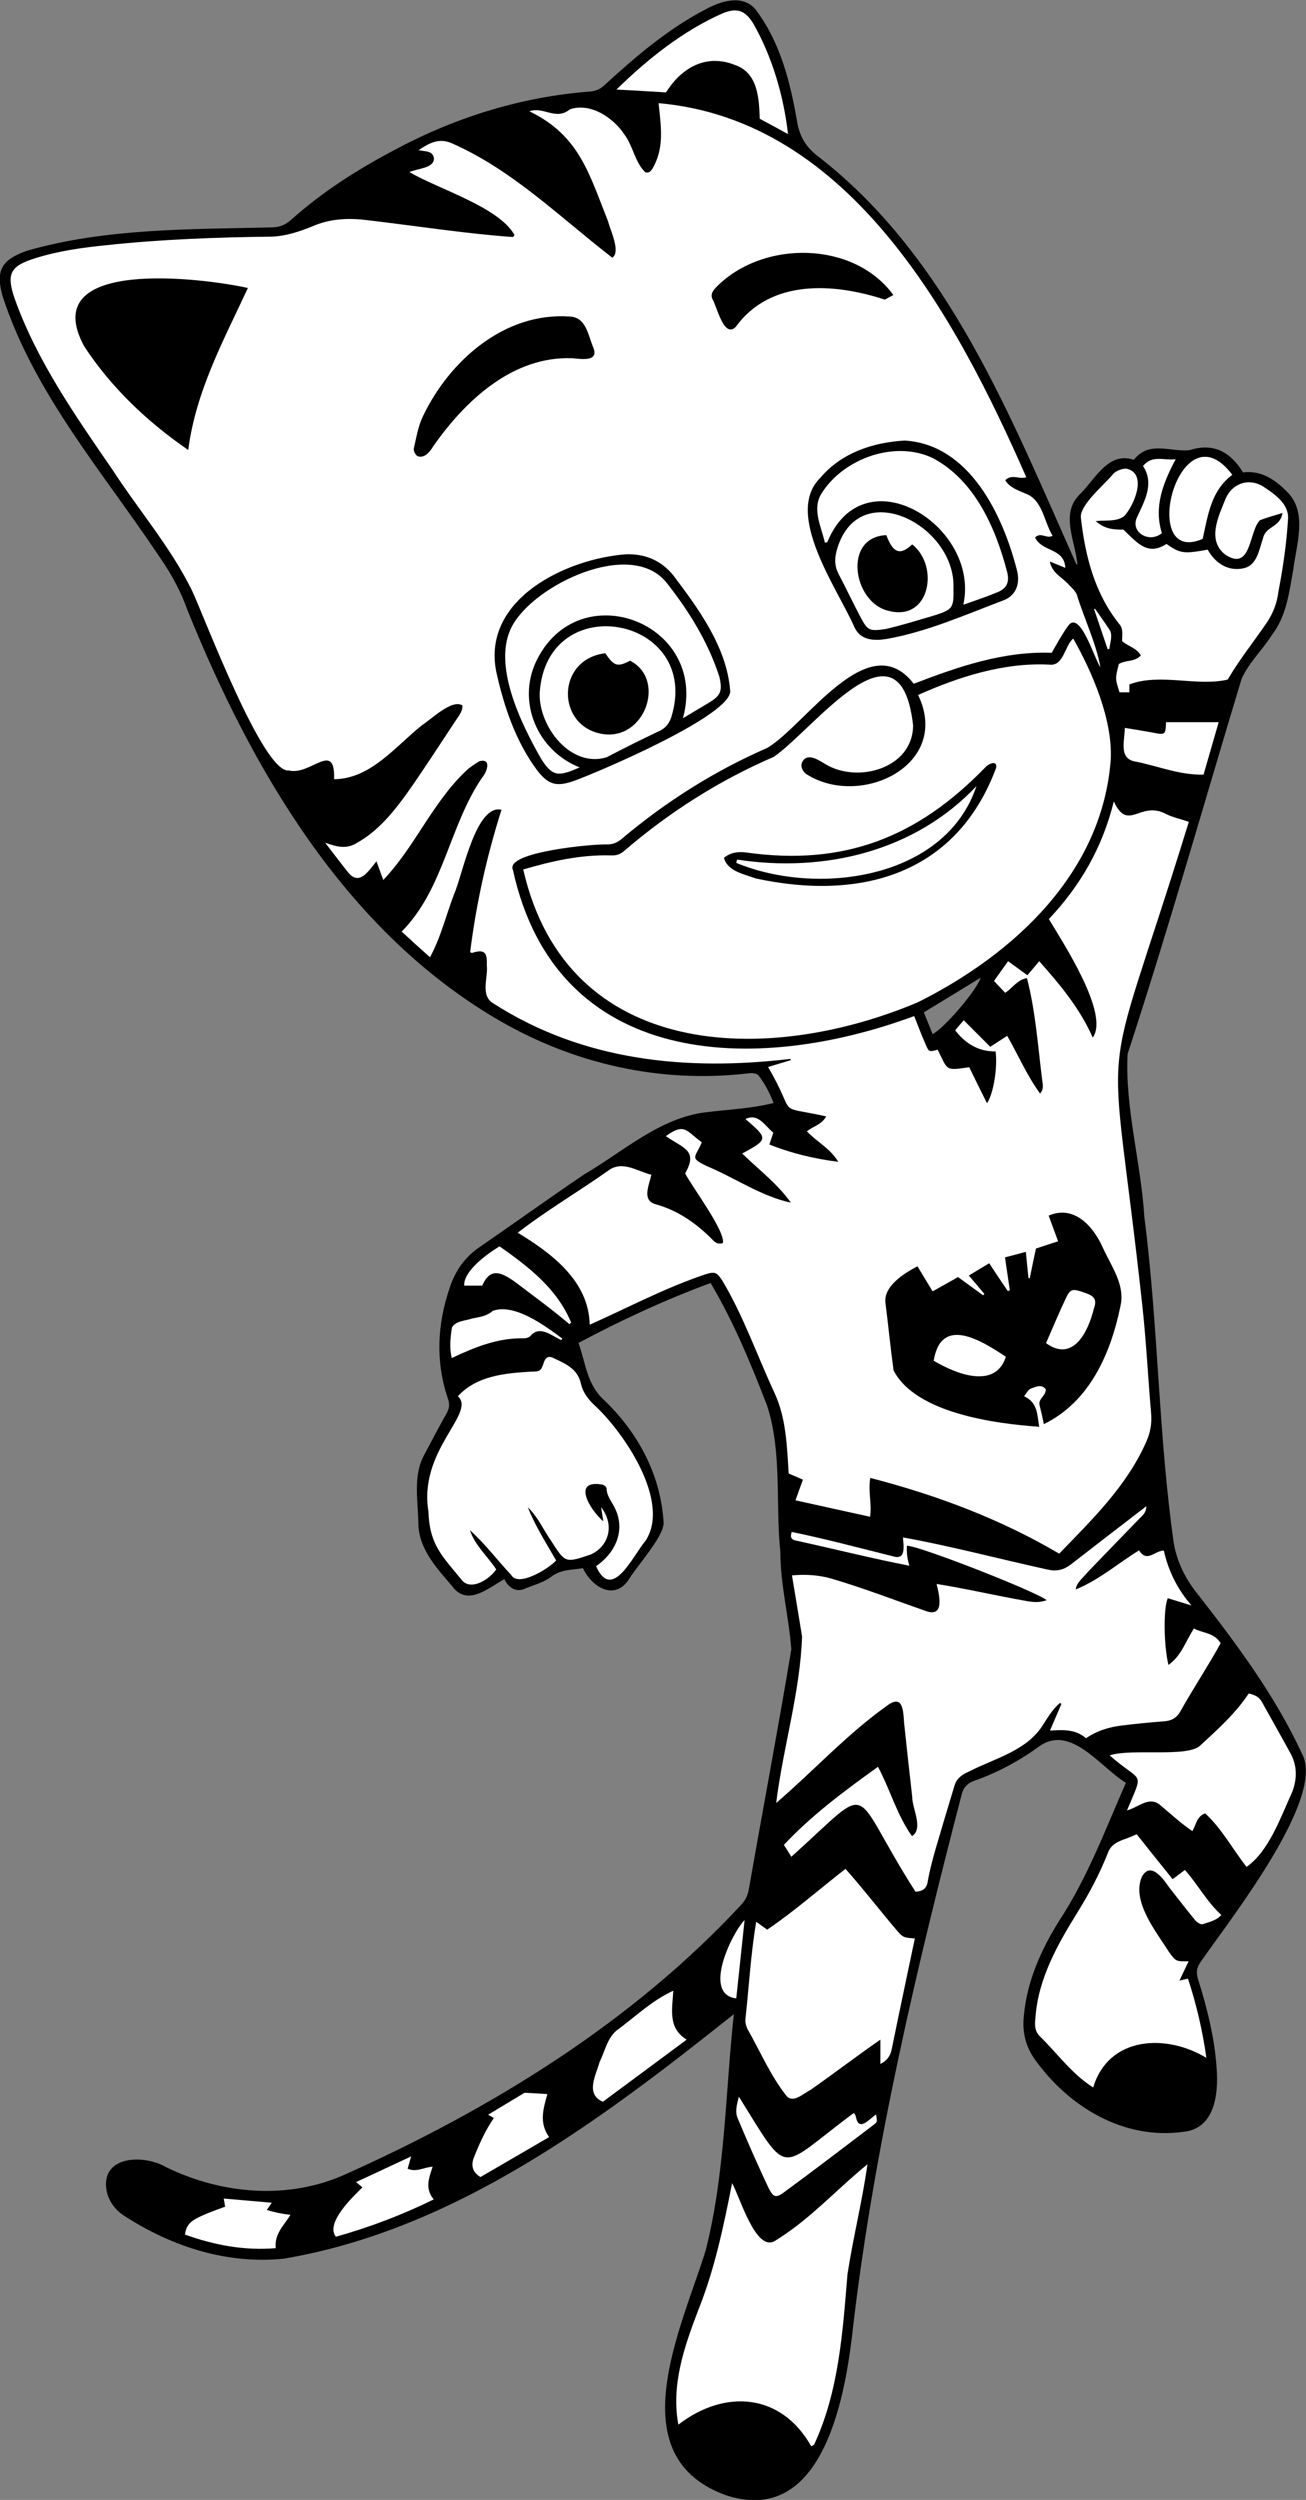 <?xml version="1.0" encoding="utf-8"?>
<!-- Generator: Adobe Illustrator 26.0.0, SVG Export Plug-In . SVG Version: 6.00 Build 0)  -->
<svg version="1.1" id="Capa_1" xmlns="http://www.w3.org/2000/svg" xmlns:xlink="http://www.w3.org/1999/xlink" x="0px" y="0px"
	 viewBox="0 0 595.3 1138.9" style="enable-background:new 0 0 595.3 1138.9;" xml:space="preserve">
<rect x="0" y="0" width="595.3" height="1138.9" fill="#808080" stroke="none"/>
<style type="text/css">
	.st0{fill:#FFFFFF;}
</style>
<g>
	<path d="M593.5,799c-12.3-26.6-30-50.3-48-73.3c-5.3-6.7-8.8-13.9-10.4-22.2c-7.1-49.4-7.1-99.7-13.5-149.2
		c-1.5-24.7-8.9-49.7-7.6-74.2c18.5-56.5,34.7-113.8,51.9-170.7c3.2-7.4,9.4-13.1,13.7-19.9c6.8-8.7,8-19.5,9.9-30
		c1.4-11.3,6.4-25.4-2.2-34.8c-5.7-5.9-12-10.5-20.7-9.5c-5.8-9.4-13.6-13.6-24.4-10.1c-8.8,0.9-18.4-4.5-25.4,4.4
		c-11.9-4.1-17.9,9.5-25.1,16.2c-8.3,8.8-1.5,21.1-0.6,31.4c-0.1,0-0.3,0.1-0.4,0.1c-29.9-66.8-58-139.5-117.6-185.8
		c-5.8-4.4-8.6-9.1-9.8-16.2c-3-17.4-7.5-35.3-18.1-49.8c-5.5-8.1-15.5-5.4-22.9-1.5c-17.5,9-32.5,21.8-46.9,35
		c-1.8,1.7-3.7,2.5-6.3,2.8c-30.9,2.3-60.8,11.5-88.1,26c-17.4,9.1-33.9,19.5-48.6,32.7c-2.5,2.2-5.4,3.2-8.7,3.2
		c-37.1,0.9-75.3,0.3-111.3,10.6c-11.8,4.1-14.6,9.1-11.1,21.1c14.5,44.3,45.9,80.2,71.4,118.4c5.3,7.6,9.7,15.6,12.8,24.4
		c29.3,72.4,71.5,145.1,140.5,185.9c35.2,20.8,75.2,29.8,115.9,24.9c1.3-0.1,3.1,0.2,3.8,1c2.8,3.6,5,7.6,6.9,12.6
		c-10.5,2.6-20.2,2.9-30.7,4.2c-21.2,2.5-37.7,17.9-55.6,28.3c-16.2,11-32.1,22.4-48.2,33.5c-6.4,4.5-10.5,10.5-13,17.8
		c-5.8,16.9-6.7,33.9-0.9,51c0.9,2.5,0.6,4.4-0.7,6.7c-3.6,6.4-7,12.9-10.4,19.3c-4.9,9.4-2.5,20.8-2.4,31
		c0.3,11.5,8.3,20,15.3,28.2c6.9,9.5,16.1,1.3,23.9-3.1c1.9,4,5.5,6.3,9.7,4.2c4-1.6,8.3-2.7,11.7-5.3c4.6-3.5,9.7-3,14.4-3.9
		c4,8.5,14.1,14.9,20.7,5.5c3.9-6.5,15.9-19.5,16.1-26c-1.2-21.9-11.7-41.3-27.3-56.2c-7.6-6.9-8.2-16.5-11.5-25.9
		c19.7-10.5,39.4-19.6,60.2-27.3c10.5,17.7,18.3,36.6,25.7,55.7c7,21.4,3.8,44.6,6.1,66.8c0,15,3.9,29.7,5,44.4
		c-6.1,36.6-13,73-19.4,109.5c-0.5,2.6-1.5,4.8-3.3,6.7c-49.8,53.7-113.8,93-180.2,122.8c-26.2,12-56.7,9.3-82.1-3.1
		c-10.9-6.3-31.1-5-26.8,12.1c1.4,4.5,4.2,7.9,8.1,10.3c21.6,13.9,46.5,21.9,72.3,19.3c78.3-13.2,144.5-63.1,205.2-111.4
		c-3.9,36-3.9,72.3-12.8,107.5c-10.9,35.4-40.5,94.7,10.2,112c44.1,13.4,53.8-47.1,57.1-78.4c9.7-81.4,28.8-162.1,49.4-241.4
		c0.9-3.2,2.7-5,5.9-6.1c10.5-3.7,20.3-9,29.4-15.6c14.4-10.3,27.9,9.6,39.5,16.6c-9.5,21.6-17.4,43-30.3,62.7
		c-8.3,13.2-14.8,27.7-16.2,43.4c-0.8,7.2,0.7,13.9,5,19.9c15.4,21.6,40.5,36.8,67.7,33c14.3-1.4,16-17.1,15.2-28.5
		c-0.9-14.1-4.3-27.6-8.5-41c-1-3.3-0.6-5.5,1.4-8.2C560.2,875,604.5,819.3,593.5,799z M425.1,471.1c-1.3-3.2-2.6-6.4-4-9.9
		c8.7-5.3,17.3-10.5,25.9-15.8C445.5,450.7,430.7,468.2,425.1,471.1z"/>
	<path class="st0" d="M482.8,707.8c-26.9-15.8-55.6-26.6-86.1-34.5c-1.1,6.2,0.8,11.7-0.1,17.7c-11.3-2.5-22.4-4.9-34-7.5
		c1.1-3.2,2.2-6.1,3.4-9.4c-2.3-1-4.3-1.9-6.5-2.8c-0.8-12.5-1.1-25.2-6.5-36.8c-7.9-17-14.1-34.9-23.7-51c-2.6-4-3.4-4.3-7.9-2.9
		c-18.2,6.1-35.1,15.1-52.6,22.9c-0.4-19.8-17.1-32.4-32.8-41.9c13.3-10.3,27.7-18.7,41.4-28.4c6.3-4.6,12.9,0.3,19.5,2
		c-1.1,5-4.5,11.8,2.2,13.5c9.6,2.7,17.5,8.1,24.6,15c1.5,1.4,2.8,3.6,5.8,2.6c1.2-5.3-13.8-25.3-17.2-31.7c6-10.6-0.7-11.4-8.8-17
		c8.7-6.3,9.3-2.3,16.4,2.8c-3,7.1-5.8,7,2.4,10.9c12.7,5.3,24.7,13.7,38.2,16.6c-6.1-8.6-14.4-14.8-22.2-22.4
		c12.1-6.5,11.8-6.8,1.5-15.7c5.9-2.8,8.7,3,12.7,6.2c-0.6,1.7-1.1,3.3-1.8,5.4c10.2,4.1,20.6,6.5,31.4,7.9
		c-3.5-6-9.8-9.1-14.3-13.9c2.8-2.3,6.6-2.9,8.8-6.8c-24.2-5.3-12.7,1-26.5-22.5c3.4-1,6.8-2.1,10.3-3.1c0-0.2-0.1-0.4-0.1-0.6
		c-47.3,5.6-94.4,1-135.3-25.2c-6.3-3.6-2.4-11.8-3.1-17.6c0.1-4.6-0.2-7.6-6.6-5.5c-0.2,0.1-0.6-0.1-1-0.3
		c2.8-22.2,7.5-43.5,14.3-64.9c-11.8-2.7-17.8,30-21.6,38.4c-3.7,9.7-6,19.6-11,28.8c-4.5-4-8.6-7.7-12.9-11.7
		c19.3-19.5,21.6-48.1,36.7-70.2c2.2-2.5,4.4-8.9-1.3-7.4c-2.3,1.4-4.6,2.9-6.5,4.8c-15.1,14.5-22.9,34.2-37.3,49.3
		c-1-2.8-1.9-5.2-3.1-8.5c-3.9,4.8-8,11.4-13.1,4.8c-3.3-4.1-6.4-8.3-10.3-13.3c5.3,1.9,9.7,3.1,14.5,0.1c9.7-5.4,16.7-14.1,23.1-23
		c7.7-10.9,14.9-22.2,22.3-33.3c1.3-1.9,2.8-3.8,2.7-6.3c-4.7-3.1-14.1,6.2-18.2,8.8c-12.2,9.6-23.4,24.6-40.3,24.8
		c0.5-18-10.7-1.5-20.6-4c-11.6,1.7-38.3-69.3-44.1-81.8c-9.7-19.8-24.4-36.8-36.4-55.3c-17-24.7-34.5-49.7-44.6-78.1
		c-3.8-11.2-1.8-14.7,9.6-18.2c10.5-3.3,21.4-4.8,32.3-5.9c25.2-2.7,50.5-3.6,75.8-3.9c6.1-0.3,12.2-2.3,17.9-4.6
		c8.1-3.6,16.5-4,25.2-2.9c22.2,2.6,44.3,6.1,66.5,7.7c0.2-0.3,0.4-0.7,0.6-1c-7.2-12.7-34.5-20.8-47.9-28.6
		c3.8-1.7,11.2-1.7,11.2-6.2c-0.5-3.7-4-3.1-7-3.8c5-3.3,9.3-5.7,15.2-3.1c27.6,12.1,49.5,33.9,73.1,52.1c4-2.6-1-12.7-1.9-16.5
		c-8.7-21.8-13.1-39.2-35.9-50.2c6.6-2.3,12,4.4,18.5-0.9c9.4-3.2,19.9,3.9,24.9,11.6c3.8,5,4.9,13,9.5,17.1
		c2.2,0.7,3.2-1.6,4.1-3.3c4.5-9,2.9-18.4,1.9-28.2c87.6,7.7,135.9,98.2,167.6,170.4c-3.1,1.2-6.5-1.7-9.6,1.4c2,3.2,5.7,4.6,9.1,6
		c8,2.8,8.5,12.8,12.5,19.3c-2.7,1.5-5.5-1.9-8,0.8c3.4,6.8,13.3,4.6,13.8,13.8c-2.2-0.9-4.1-1.7-7.1-2.9c1.2,5.6,5.6,7,9,10.9
		c1.3,1.3,2.8,2.7,3.4,4.4c3.4,11,8.7,21.8,10.7,32.9c-2.7-3.7-9.5-27-14.9-18.6c-2.8,3.9-4.9,7.8-7.3,12
		c-22.1-0.8-42.5,6.3-62.9,14.1c-20.6-26.7-49.1,18.7-66.7,29.2c-24.1,10.5-46.1,24.4-66.2,41.3c-2.2,1.9-4.3,2.8-7.3,2.7
		c-6-0.2-46.3,3.4-42.5,11.6c19.8,90.4,109.9,93.6,182.9,66.6c1.8,4.6,3.5,9,5.4,13.3c1.3,3,1.5,3.1,5.3,2c4.8,9.6,3.3,9.6,14.4,8
		c2.6,5.4,5.3,10.8,8.1,16.4c3-4.3,4.9-16.7,3.9-23.6c-7.6,0.1-13.6-3.4-18.4-9.6c1.3-1.6,2.5-3,3.9-4.6c4.1,4.1,8,8,12.1,12.1
		c2.7-1.8,5.1-3.3,7.7-5c5,8.7,8.9,17.9,15,26.3c1.8-2.1,1.2-4.1,1-5.8c-2-15.7-3-31.4-7-46.8c-4.5,0.8-6.5,4.5-9.9,6.7
		c-1.6-1.7-3.3-3.4-5.1-5.4c2.1-3,4.2-5.9,6.4-9c3,2.2,5.7,4.1,8.8,6.4c1.8-2.1,3.5-4.1,5.4-6.4c9.6,10.8,18.6,21.6,24.4,34.8
		c7.8-10.8-13.7-43.4-20-54c14.4-15.2,24.5-32.8,29.6-53.6c6.6,14.3,12-0.7,23.9,5.8c3.1,1.5,6.5,2.2,10.3,3.5
		c-41.6,134.8-36.3,81.6-21.1,221.3c1.7,16,2.5,32,3.9,48.1c0.4,4.6-0.3,8.8-2.2,13C513.7,676.9,497.7,692.4,482.8,707.8z
		 M450.9,575.5c-3.3,2-6.1,3.7-9.3,5.6c2.6,3,4.9,5.7,7.1,8.4c-0.2,0.2-0.4,0.4-0.6,0.6c-3.8-2.8-7.6-5.5-11.4-8.3
		c-3.9,2.2-7.6,4.3-11.6,6.5c-2.4-4-4.7-7.7-6.9-11.4c-6.2,3.2-15.5,9.1-14.6,16.6c1.3,10.3,2.3,20.5,3.7,30.8
		c10,19.5,46.3,24.3,66.4,25.7c-1-5.6-0.6-11-6.9-13.9c1.2-1.5,1.9-3.1,3.1-3.5c2.2-0.8,4.8-2.2,6.8,0.3c0.1,3.1-3.7,4.3-2.8,7.5
		c0.7,2.7,1.3,5.4,1.9,8.4c20.9-10.2,30.5-32.2,34.9-53.7c2.3-9.8-4.2-18.2-8-26.7c-4.4-9.8-13.1-19.6-24.7-14.6
		c1.4,3.8,2.8,7.6,4.3,11.7c-3.5,1.1-6.7,2.2-10.1,3.3c-1,4.6-1.9,9-2.8,13.5c-0.2,0-0.4,0-0.6,0c-0.4-3.9-0.8-7.7-1.2-12
		c-3.3,0.9-6.2,1.7-9.5,2.5c0.7,5.2,1.5,10.1,2.2,15c-0.3,0.1-0.6,0.3-0.9,0.4C456.6,584.1,453.9,580.1,450.9,575.5z M113,131.2
		c-20.7-4.6-96.8-14.2-74.6,26.6c12.3,18.8,28.9,34.5,47.4,47.2C89.3,178.1,101.8,155.3,113,131.2z M285.5,252.5
		c-27.5,2-65.9,20.5-59.3,53.5c3.5,15.9,8.9,31.9,18.7,45c5.1,6.6,8.8,7.5,16.6,4.8c11-3.9,73.6-30.6,71.3-41.5
		c-1.7-19.7-14.3-36.8-25.9-52.2C301.4,255.4,294.3,252.3,285.5,252.5z M412.3,200.7c-14.6,0.9-28.8,5.6-38.5,17.1
		c-16.5,16.5,8,50.4,15.6,67.8c2.8,6.2,8.9,6.4,14.7,5.5c18.6-3.3,35.8-11,53.3-17.6c5.6-2.1,7.7-7.4,6.2-13.5
		C457.2,234.7,441.9,202.4,412.3,200.7z M260.9,163.2c3.9,0.3,12.1,1.8,9.6-4.7c-2.4-5.6-3.3-14.2-11-14.3
		c-29.5-2-54.5,20-66.6,45.2c-2.3,4.6-3.1,9.9-4.3,15c-0.2,1,0.8,2.9,1.7,3.4c3.2,1.2,5.7-2,7.2-4.5
		C212,182.5,233.8,162.1,260.9,163.2z M403.3,136.5c1.1-0.6,2.5-1.3,3.9-2.1c-17.9-24.6-59-25.2-80.3-4c-1.6,1.6-3.2,3.3-2.2,5.8
		c2.1,3.3,5.2,18.2,10.7,12.7C351.2,127,380.2,128.9,403.3,136.5z"/>
	<path class="st0" d="M418.5,316.6c18.6-8.3,39.2-14.9,59.9-13.8c6.5,0.7,6.8-8.5,10.8-11.9c8.7,15.4,18,36.9,17.1,55.1
		c-3.8,51.6-44.1,88.7-87.9,110.6c-68.9,29.1-160.1,26.5-179.9-60.5c13.4-3.9,26.3-6.8,40.2-6.4c2.4,0.1,4.2-0.6,6-2.2
		c20.5-17.6,43.2-32,68-42.7c18.5-12.7,57.6-66.5,63.5-14.4c0,19.6-25.2,26.7-40,17.7c-2.8-1.7-7.8-5.1-10.2-1.5
		c-1.2,1.7-0.8,4.1,1.3,5.9C391.7,368.5,433.9,348.8,418.5,316.6z M330,390.8c1.6,6.2,9.4,7.5,14.5,9.4
		c47.7,10.3,91.5-1.7,109.6-50.5c0.5-3.6-3.6-1.7-4.9-0.2c-30.9,31.9-64.3,45.1-108.8,38.9C336.6,387.9,333.2,388.2,330,390.8z"/>
	<path class="st0" d="M417.3,861.8c-31-48.3-17.6-50.9-56.6-15.9c-1.1-1.8-2.1-3.5-3.4-5.4c12.4-13.3,27.3-24.4,42.9-35.6
		c5.6,10.5,8.6,21.9,15.5,31.6c5.4-3.4,0-12.8,0.1-18c-1.3-11.2-2.5-22.4-3.7-33.7c-0.4-6.1-0.7-13.2-8.1-7.5
		c-18.3,13.1-33.1,29.4-50.2,44.1c3.2-25.8,10.9-50.2,11.8-75.9c-1.5-9.1-3-18.2-4.6-27.8c6.6-0.6,12.5-0.1,18.1,1.5
		c14.5,4.3,28.6,9.7,42.8,14.7c8.8,3.2,6.3-7.1,5-12.3c13.8,2.2,27.4,5.4,41.1,7.8c2.9,0.5,5.9,0.8,9.1-0.4
		c-4.9-4-58.6-25-63.7-24.8c-0.2,3.3,0.1,5.6,1.1,9.1c-17-3.3-33.6-7.5-50.5-11.2c-1.9-0.4-4.4-0.5-3.1-4.2
		c15.5,3.2,30.8,7.3,46.1,11.1c6,1.9,4.9-4.4,4.6-8.6c22.1,4,43.8,9.8,65.7,14.6c4.1,1,7.4,0.3,10.7-2.2c11.6-9,22.8-17.6,34.5-26.6
		c0,2.9-1.6,4.1-3,5.5c-7.9,8.1-15.7,16.2-23.6,24.4c-2,2.6-5.1,4.6-5.6,8c10.7-4.3,19.3-11.9,28.9-17.8c3.7,5.8,7.1,0.1,11.3,0.1
		c2,9.1,6.1,17.5,12.6,25c-3.6-1.1-7.2-2.2-10.8-3.3c-2.1,4.7-1.8,21.8,0.3,30.4c5.9-4.2,7.7-10.5,11.6-16.6
		c4.1,2.2,9.2,1.8,12.2,6.7c-5.8,10.5-12.5,20.6-18.4,31.1c-1.8,3.2-4.3,4.3-7.7,4.5c-6.3,0.5-12.7,1.1-19,1.9
		c-5.7,0.7-11.2,2.3-16.3,5.8c-4.6-4.1-10.2-3.9-16.4-3.5c1.9-4.4,3.5-8.2,5.2-12.1c-0.2-0.2-0.4-0.4-0.6-0.5
		c-3.2,2.6-5.4,6.3-7.6,9.7c-7.3,12.1-22.2,15.5-34,21.6c-3.2,1.4-5.5,3.1-6.5,6.3c-2.9,9.6-5.8,19.2-8.6,28.8
		c-1.4,4.9-2.7,9.8-3.6,14.8C422.5,860.1,420.9,861.6,417.3,861.8z"/>
	<path class="st0" d="M275,693.1c-0.4-2.6-0.7-4.4-1-6.5c6.7,8.8,2.9,18.3-4.8,21.6c-11.5,3.9-11.5,3.9-17.9-6.1
		c-3.6-5.1-6.1-11.1-10.7-15.4c3.3,8.4,8.2,16,12.9,24.2c-3.2,3.6-17.3,12.4-20.5,6.6c-6.3-6.7-11.9-14.2-18.8-20.4
		c2.3,7,8,11.8,12,17.9c-3,4.3-11,9.7-15.4,5.2c-9.1-11.2-15-16.2-15.5-31.5c-4.7-28.1,22-45,13.4-52.6c8.5-9.3,21.3-10.5,33-11.2
		c4.7-0.1,4.8-0.1,6.3-4.5c0.8-2.2,2.3-2.7,4.1-1.8c5.4,2.6,11.2,4.8,12.7,11.8c0.9,3.9,3.2,7,6.2,9.8c13.3,12.2,35,44,23.2,61.8
		c-5.6,6.5-15.2,28.1-22.5,11.5c8.7-5.9,13.6-16.2,8.6-26.4c-1.4-3-3.8-5.5-3.8-9.1c0-0.5-0.9-1.2-1.6-1.6
		C260.4,673.7,268.7,687.6,275,693.1z"/>
	<path class="st0" d="M309.2,1104.6c-3.3-18.1,2.6-35.1,8.9-51.7c7.6-18.8,11.7-38.5,15.6-58.3c3.4,5.7,10.7,31.6,19.5,26.3
		c15.8-9.6,27.8-23.2,42.2-34.9c-2.4,17.1-6.5,33.1-9.1,50.1c-2.2,26.3-3.9,53.2-15.2,77.6c-0.4,0.3-0.9,0.5-1.3,0.8
		C356.2,1090.3,330.5,1088.2,309.2,1104.6z"/>
	<path class="st0" d="M514.8,311.8c0,1.2,0,2.3,0,3.6c-1.7,0-3.1,0-4.5,0c-2-6.3-2-6.3-0.3-12.9c3-1.9,7.2-0.8,10-3.9
		c-1.8-3.4-5.6-4-8.5-6.5c-0.1-2.6,0.7-5.7-1.4-7.9c-11.2-14.1-15.4-30.8-17.4-48.2c-0.8-5.9,11-15.4,14.8-20.2
		c1.4-1.4,3.9-2.3,5.9-2.3c9.8,2.1,3.6,16.6-0.9,21.6c-3.6,2.7-8.4,1.8-13.1,2.3c3.9,3.2,6.7,3.9,12.7,3.9c6.3,6,11,12.1,19.6,6.5
		c6.3,4.4,7.9,4.6,18.8,2.6c3.4,6.2,9.3,10,16.3,8.5c6.3-1.3,7.1-8.6,8.9-13.6c1.3-5.9,7.7-4.7,8.9-11.6c-3.9,1.2-7.2,2.1-10.3,3.3
		c-5.1,5.1-3.8,23.7-15.9,15.6c-8.4-6.7-2.9-17.5,0.3-25.5c3-6.8,10.2-9.4,16.7-5.7c5.3,3.5,12.3,8,11.7,15.3
		c-0.7,11.1-2.3,22.1-4.4,33c-0.6,5-2.4,9.6-5.1,13.7c-6.2,9.1-12.2,16.4-18,26.2C545.7,312.9,528.8,306.5,514.8,311.8z"/>
	<path class="st0" d="M344.7,875.5c1.7,1.2,3.1,2.3,5,3.6c12.4-8.4,23.6-18.3,35.7-27.7c7.8,8.8,15,18.1,22.6,27.1
		c3.6,4.3,3.7,4.2,9,4.6c-3.5,16.8-7.1,33.5-10.5,50.3c-0.6,3.2-2.2,5.4-5.2,6.9c0-3.6,0-6.9,0-11.1c-11,7.6-21.1,15.4-32,23
		c-3.1,1.5-7.9,6.3-10.9,2.5c-7.2-9.1-11.8-20-17.5-30c-0.8-1.5-1.3-3.4-1.1-5C341.4,905.1,342.2,890.2,344.7,875.5z"/>
	<path class="st0" d="M518.1,835.6c5.5,6.9,10.8,13.6,16.4,20.5c2.1-1.6,3.7-2.8,5.6-4.2c5.9,6.6,9.9,14.4,16.6,20.5
		c-2.1,2.5-5.5,3.2-8.5,4.2c-0.9,0.3-2.7-0.9-3.5-1.9c-4-4.9-7.9-9.9-11.8-14.9c-2.8-4.1-8.6-12.1-12.5-4.6
		c-4.6,11.2,6.7,24.9,12.4,34c3.2,4.4,3.2,4.4,9,4.3c-1.3,2.8-2.6,5.4-4.2,8.8c1.7-0.4,2.7-0.6,3.9-0.9c3.8,11.6,6.6,23.4,8.4,36.1
		c-18.3-11.1-44.6-9.9-51.6,13.5c-9.8-6.2-16.3-15.5-24.5-23.5c-2.4-2.5-2.1-5.6-1.8-8.6c1.3-17.6,10.1-33.1,19.2-47.8
		c5.3-8.5,10-17.4,13.7-26.7C506.8,838.5,512.8,838.4,518.1,835.6z"/>
	<path class="st0" d="M568.2,850.5c-6.6-8.4-11.3-17.5-18.9-24.4c-3.9,1.5-4,5.1-5.8,8.1c-5.2-3.5-9.8-7.8-14.6-11.8
		c-5-4.3-9.5,0.7-15.2,2.4c7.8-18.8,7.1-11.9-7.9-25.1c9.8-3.3,35.6,1.1,41.3-4.5c7.9-7.3,16-14.5,22.1-23.7
		c2.5,0.6,4.6,1.4,5.9,3.7c4.4,7.9,8.9,15.8,13.2,23.7c3,5.6,3,11.5,0.7,17.5C583.8,827.7,578.5,843.3,568.2,850.5z"/>
	<path class="st0" d="M281,40.8c14.2-13.9,30.1-26.6,48.3-34.7c6.6-2.7,10.3-1.5,14.1,4.7c8.7,15.3,13.8,33,15.8,50.3
		c-4.3-2.4-8.5-4.6-12.9-7c-0.3-9.3-0.8-20.9-11.3-24.5c-13-5.2-24.3,1.1-31.4,12.5C296.6,41.7,289.1,41.2,281,40.8z"/>
	<path class="st0" d="M313,929.2c-13,9.6-25.7,19.1-38.2,28.3c-8.2-3.5-3.1-12.2-1.5-18.1c2.4-4.8,3.5-10.9,7.8-14.4
		c8.6-6.3,16-13.6,25.8-18.1C306.4,915.7,304.4,923.9,313,929.2z"/>
	<path class="st0" d="M165.2,996.5c-1.1-0.9-1.8-1.5-2.9-2.4c8.4-3.9,16.5-7.7,25.1-11.7c-0.6,2.2-1.1,3.9-1.6,5.6
		c4.1,1.8,7.4-0.7,11.4-0.9c-1.6,5-3.7,9.8,0.5,14.9c-14.5,7.1-29.3,12.7-44.6,17C148.2,1012.8,160.7,1000.9,165.2,996.5z"/>
	<path class="st0" d="M336.8,955.2c23.6,37.9,17.4,33.3,52.4,7.4c0.4,0.7,0.8,1.1,0.9,1.6c1.3,7.2,5.9,1.4,9.2-0.9
		c0.6,3.2,0.7,3.4-1.2,4.8c-13.4,10.2-26.8,20.4-40.4,30.4c-4,3-5.2,2.7-7.4-1.8c-5-10.5-9.6-21.1-14.1-31.8
		C335,962.1,335.8,958.9,336.8,955.2z"/>
	<path class="st0" d="M250.3,973.6c-10.7,6.2-21.1,12.3-31.3,18.2c-3.9-2.3-4.2-5.6-3.1-8.6c2.5-6.4,5.3-12.6,9.2-18.3
		c-0.9-0.5-1.7-1-2.6-1.5c6-3.6,11.8-7.1,16.6-10c4,0.2,7,0.4,10.4,0.6C247.8,960.3,245.5,966.9,250.3,973.6z"/>
	<path class="st0" d="M548.6,352.9c-11.2,0.2-20.3-3.8-30.8-5.9c-8.1-1.2-5.1-9.5-5.1-15.4c4.4,0.7,8.5,1.4,12.5,2.1
		c6,1.2,6.1,1.1,6.3-4.7c7.9,0,15.8,0,24,0C553.2,337.1,550.9,344.8,548.6,352.9z"/>
	<path class="st0" d="M102.6,1005.3c-0.2-1.4-0.4-2.4-0.6-3.7c7.3,0.6,14.5,1.3,21.9,1.9c-0.7,0.9-1.2,1.8-2.3,3.3
		c4.1,1.2,6.4,1.7,10.8,2.2c-2.9,4.8-7.4,8.6-6.7,15.2c-14.4,1.2-28.1-1.4-41.4-6.2C85.3,1012.2,87.2,1010.9,102.6,1005.3z"/>
	<path class="st0" d="M548.2,245.5c-29.7,12.9-10.8-61.5,13.5-29.2C552,223.6,550.7,234.4,548.2,245.5z"/>
	<path class="st0" d="M255.8,610.5c-4.4-2-9.8-6.9-14-1.9c-0.6,0.7-1.9,1.1-2.9,1.1c-11.9-0.3-22.4,4-33,9
		c-1.1-4.9-0.6-9.4,0.1-13.9c1.5-3,6.2-3.1,9.1-4.1c3.3-0.7,6.7-1,9.5-3.5c10-3.6,23.8,6.8,31.7,12.6
		C256.2,610,256,610.3,255.8,610.5z"/>
	<path class="st0" d="M259.6,603.3c-8.1-6.9-16.7-13.1-25.1-19.5c-6.1-4.2-11-6.5-14.7,1.9c-2.6,0-5.4,0-8.2,0
		c-0.4-5.6,7.6-12.7,16.1-17.9c13.2,9.3,26,19,32.6,34.6C260.1,602.7,259.9,603,259.6,603.3z"/>
	<path class="st0" d="M521,212.3c4.3-5.2,9.5-2.4,14.9-3.1c-5.9,11.1-10,21.8-6.3,33.7c-5.8,4.8-14.6-0.5-11.3-7.3
		C521.7,228.2,526.3,220.3,521,212.3z"/>
	<path class="st0" d="M335.6,910.4c-15.5-1.7-2.2-29.5,3.8-35.7C338.1,886.8,336.9,898.5,335.6,910.4z"/>
	<path class="st0" d="M504.9,295.8c-2.1-6.1-4.1-12.2-6.2-18.3c0.1-0.1,0.3-0.2,0.4-0.2c2.3,3.3,4.7,6.6,6.9,10
		c1.2,2.6-0.1,5.7-0.3,8.3C505.4,295.7,505.1,295.7,504.9,295.8z"/>
	<path class="st0" d="M425.6,619.9c3.4-20.9,22-9,32.9-1.8C453.8,632.9,436.1,626.2,425.6,619.9z"/>
	<path class="st0" d="M476.8,611.9c3.1-7.1,6-14.1,9.3-21c1.7-3.5,2.8-3.7,6.5-2.6c4.5,1.6,8.1,2.3,6,7.9
		C496.2,606.1,489.4,621,476.8,611.9z"/>
	<path class="st0" d="M264.2,349.6c-10,4.5-12.5,4-17.6-4c-9-15.8-22.6-43.1-13.1-60.5c10.1-18.7,53.9-39.8,70.2-19.8
		c10.3,13,19.1,27.2,24.2,43c1.5,6.6,0.7,8.6-5.2,12.1c-3.5,2.1-7,4.2-11.4,6.8c11.9-43.6-47.9-66.1-67-25.7
		C235.7,319.9,244.9,342,264.2,349.6z"/>
	<path class="st0" d="M246,315.7c3.1-48.4,74.5-34.8,59.9,11.3c-1,2.6-2.4,4.6-5.1,5.9c-8.2,3.9-16.3,7.9-24.3,12.1
		C260.1,350,245.5,331,246,315.7z M275.9,297.6c-22.3,2.7-22.5,32.8-1.8,36.7c19.7,3.7,29.9-24.7,13.1-33.3
		C281.4,304,279.9,303.5,275.9,297.6z"/>
	<path class="st0" d="M376,247.2c-1.7-7.5-6.2-15.7-1.2-22.9c10.1-15.6,33.3-23.8,50.4-15.6c19.2,10.2,28.7,31.9,33.9,52
		c1.1,4.5-0.2,7.3-4.2,9c-5,2.1-10.1,3.8-15.8,5.8c7.9-35.7-45.3-69.2-62-28.5C376.6,247.1,376.3,247.2,376,247.2z"/>
	<path class="st0" d="M434.6,268.1c0.2,8.7-0.3,9.6-8.5,12.2c-7.4,2.2-14.9,4.5-22.5,6.3c-7.4,1-8.1,0.8-11.6-5.9
		c-3.3-6.3-6.4-12.8-9.7-19.1c-1.8-3.3-1.9-6.6-1.1-10.1C390.3,215.9,435.9,238.9,434.6,268.1z M404,243.8
		c-20,0.8-15.2,30.9,1.1,34.5c18.8,4.9,23.2-20.4,10.7-30.3C410.3,253.2,407.1,252,404,243.8z"/>
	<path class="st0" d="M336,391.6c39.6,6.1,81.1-3.7,109.1-33.5c-14.2,42.6-72.7,50.3-109.5,35C335.7,392.5,335.8,392.1,336,391.6z"
		/>
</g>
</svg>

